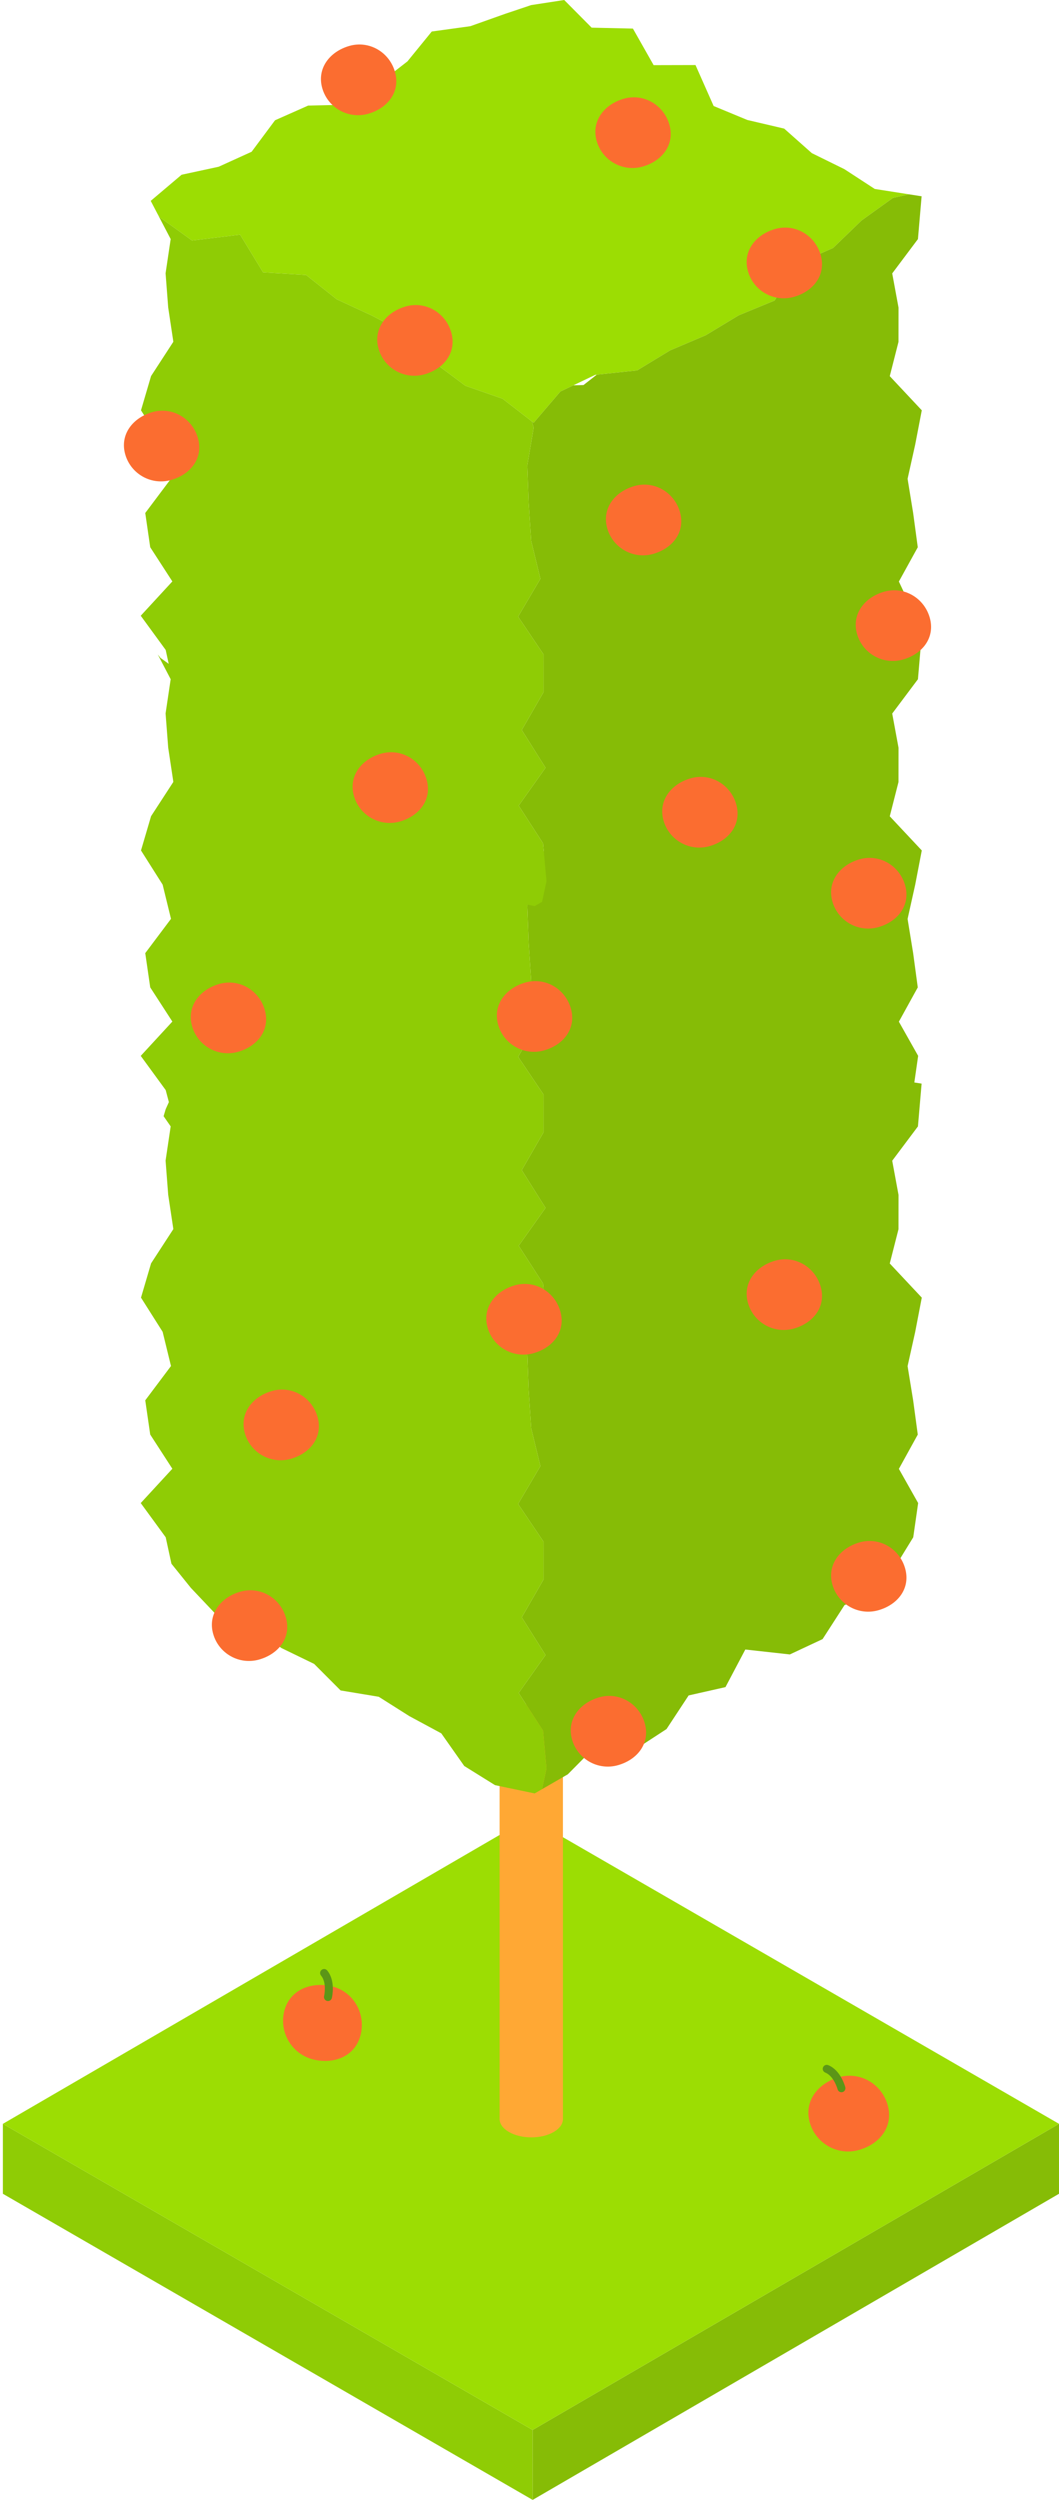 <svg width="301" height="710" viewBox="0 0 301 710" fill="none" xmlns="http://www.w3.org/2000/svg">
<path d="M301 603.168V623.031L151.396 709.971V690.109L301 603.168Z" fill="#86BC06"/>
<path d="M151.396 690.109V709.971L0.817 623.034V603.172L151.396 690.109Z" fill="#8FCC05"/>
<path d="M301 603.168L151.396 690.109L0.817 603.172L150.423 516.233L301 603.168Z" fill="#9CDD03"/>
<path d="M252.295 597.813C254.019 603.825 250.187 608.852 244.176 610.576C238.164 612.3 231.894 608.824 230.17 602.813C228.446 596.801 232.412 591.665 238.423 589.941C244.435 588.217 250.572 591.802 252.295 597.813Z" fill="#FB6D30"/>
<path d="M239.476 594.155C239.466 594.158 239.457 594.16 239.447 594.163C238.84 594.32 238.221 593.956 238.063 593.35C238.049 593.297 237.051 589.617 234.557 588.607C233.976 588.371 233.695 587.709 233.931 587.127C234.166 586.546 234.829 586.265 235.41 586.501C238.975 587.944 240.211 592.582 240.262 592.779C240.417 593.376 240.066 593.986 239.476 594.155V594.155Z" fill="#5B9617"/>
<path d="M102.588 577.519C101.287 583.636 95.543 586.276 89.427 584.976C83.31 583.676 79.405 577.663 80.705 571.546C82.005 565.429 87.918 562.756 94.035 564.056C100.152 565.356 103.888 571.402 102.588 577.519Z" fill="#FB6D30"/>
<path d="M92.986 568.271C92.976 568.269 92.967 568.267 92.957 568.264C92.347 568.118 91.971 567.506 92.117 566.896C92.129 566.843 92.975 563.125 91.248 561.063C90.845 560.582 90.908 559.866 91.389 559.462C91.871 559.06 92.587 559.123 92.99 559.604C95.46 562.552 94.374 567.227 94.327 567.425C94.183 568.025 93.586 568.399 92.986 568.271V568.271Z" fill="#5B9617"/>
<path d="M159.995 489.354C160.051 487.973 159.168 486.58 157.343 485.527C153.817 483.491 148.119 483.491 144.616 485.527C142.869 486.542 141.999 487.87 142 489.2C142 489.196 142 489.191 142 489.187V601.77C141.997 603.113 142.882 604.457 144.657 605.482C148.184 607.518 153.881 607.518 157.384 605.482C159.125 604.471 159.997 603.147 160 601.822V489.238C160 489.276 159.996 489.315 159.995 489.354Z" fill="#FFA834"/>
<path d="M54.593 68.313L68.247 66.642L74.765 77.337L87.01 78.105L95.712 85.004L105.725 89.633L115.465 94.734L123.413 102.941L132.28 109.561L142.846 113.235L151.499 119.928L151.682 120.07L159.277 111.195L162.971 109.428L169.182 106.458L169.618 106.411L181.099 105.198L190.451 99.52L200.596 95.214L209.955 89.558L220.16 85.361L226.699 74.856L236.775 70.433L240.827 66.522L244.879 62.613L253.802 56.207L258.335 55.182L248.634 53.663L240 48.041L230.747 43.492L222.89 36.526L212.427 34.077L202.839 30.111L197.682 18.472L185.783 18.503L179.895 8.116L168.166 7.854L160.365 0L150.975 1.445L143.504 3.954L133.689 7.44L122.724 8.95L115.811 17.431L107.652 23.761L99.275 29.722L87.59 29.984L78.172 34.157L71.519 43.097L62.152 47.354L51.62 49.625L42.84 57.05L44.842 60.878L45.625 61.853L54.593 68.313Z" fill="#9CDD03"/>
<path d="M244.879 62.613L253.802 56.207L258.335 55.182L261.95 55.748L260.907 67.901L253.595 77.649L255.39 87.37L255.379 97.097L252.898 106.827L262 116.529L260.128 126.255L257.964 135.982L259.547 145.701L260.86 155.423L255.489 165.158L258 170.5L261.5 174L261.95 180.748L260.907 192.901L253.595 202.649L255.39 212.37L255.379 222.097L252.898 231.827L262 241.529L260.129 251.255L257.964 260.982L259.547 270.701L260.86 280.423L255.489 290.158L260.967 299.868L259.882 307.424L261.95 307.748L260.907 319.901L253.595 329.649L255.39 339.37L255.379 349.097L252.898 358.827L262 368.529L260.129 378.255L257.964 387.982L259.547 397.701L260.86 407.423L255.489 417.158L260.967 426.868L259.571 436.592L254.828 444.313L249.676 452.039L240.037 455.845L233.806 465.503L224.493 469.862L211.839 468.464L206.203 479.14L195.735 481.501L189.447 491.052L180.858 496.647L168.856 496.372L161.391 503.904L154.071 508.121L155.335 502.254L154.357 491.512L147.427 480.793L155.061 470.037L148.303 459.317L154.494 448.571L154.488 437.839L147.262 427.123L153.6 416.375L150.992 405.646L150.273 394.913L149.878 384.183L151.69 373.446L153 373V370.53H154.357L154.722 368.518L154.357 364.512L147.427 353.793L155.061 343.037L148.303 332.317L154.494 321.571L154.488 310.839L147.262 300.123L153.6 289.375L150.992 278.646L150.273 267.913L149.878 257.183L151.69 246.446L151.181 244.683L151.499 244.928L151.682 245.07L154.557 241.711L154.357 239.512L147.427 228.793L155.061 218.037L148.303 207.317L154.494 196.571L154.488 185.839L147.262 175.123L153.6 164.375L150.992 153.646L150.273 142.913L149.878 132.183L151.69 121.446L151.181 119.683L151.499 119.928L151.682 120.07L159.277 111.195L162.971 109.428L165.848 109.355L169.618 106.411L181.099 105.198L190.451 99.52L200.596 95.214L209.955 89.558L220.16 85.361L226.699 74.856L236.775 70.433L244.879 62.613Z" fill="#86BC06"/>
<path d="M147.427 228.793L154.357 239.512L155.335 250.254L154.071 256.121L151.966 257.335L149.924 256.908L149.878 257.183L150.273 267.913L150.992 278.646L153.6 289.375L147.262 300.123L154.488 310.839L154.494 321.571L148.303 332.317L155.061 343.037L147.427 353.793L154.357 364.512L155.335 375.254L154.071 381.121L151.966 382.335L150.25 381.976L149.878 384.183L150.273 394.913L150.992 405.646L153.6 416.375L147.262 427.123L154.488 437.839L154.494 448.571L148.303 459.317L155.061 470.037L147.427 480.793L154.357 491.512L155.335 502.254L154.071 508.121L151.966 509.335L140.697 506.98L131.95 501.541L125.423 492.269L116.358 487.386L107.654 481.884L96.813 480.088L89.289 472.55L80.008 468.051L71.555 462.118L61.624 458.744L54.243 450.951L48.73 444.106L47.096 436.586L40 426.87L48.987 417.126L42.696 407.412L41.286 397.69L48.6 387.952L46.226 378.237L40.076 368.528L42.937 358.798L49.272 349.061L47.809 339.341L47.063 329.619L48.512 319.895L46.5 317L47.096 315L48 313L47.096 309.586L40 299.87L48.987 290.126L42.696 280.412L41.286 270.69L48.6 260.952L46.226 251.237L40.076 241.528L42.937 231.798L49.272 222.061L47.809 212.341L47.063 202.619L48.512 192.895L44.842 185.878L45.625 186.853L47.953 188.53L47.096 184.586L40 174.87L48.987 165.126L42.695 155.412L41.286 145.69L48.6 135.952L46.226 126.237L40.076 116.528L42.937 106.798L49.272 97.061L47.809 87.341L47.063 77.619L48.512 67.895L44.842 60.878L45.625 61.853L54.593 68.313L68.247 66.642L74.765 77.337L87.01 78.105L95.712 85.004L105.725 89.633L115.465 94.734L123.413 102.941L132.28 109.561L142.846 113.235L151.181 119.683L151.69 121.446L149.878 132.183L150.273 142.913L150.991 153.646L153.6 164.375L147.262 175.123L154.488 185.839L154.494 196.571L148.303 207.317L155.061 218.037L147.427 228.793Z" fill="#8FCC05"/>
<path d="M75.256 286.799C76.865 292.411 73.287 297.105 67.675 298.715C62.062 300.324 56.208 297.079 54.599 291.466C52.989 285.854 56.692 281.058 62.304 279.449C67.917 277.839 73.647 281.186 75.256 286.799Z" fill="#FB6D30"/>
<path d="M159.256 372.389C160.865 378.001 157.287 382.695 151.675 384.305C146.063 385.914 140.208 382.669 138.599 377.056C136.989 371.444 140.692 366.648 146.304 365.039C151.917 363.429 157.647 366.776 159.256 372.389Z" fill="#FB6D30"/>
<path d="M257.256 251.389C258.865 257.001 255.287 261.695 249.675 263.305C244.063 264.914 238.208 261.669 236.599 256.056C234.989 250.444 238.692 245.648 244.304 244.039C249.917 242.429 255.647 245.776 257.256 251.389Z" fill="#FB6D30"/>
<path d="M264.256 175.389C265.865 181.001 262.287 185.695 256.675 187.305C251.063 188.914 245.208 185.669 243.599 180.056C241.989 174.444 245.692 169.648 251.304 168.039C256.917 166.429 262.647 169.776 264.256 175.389Z" fill="#FB6D30"/>
<path d="M162.256 286.389C163.865 292.001 160.287 296.695 154.675 298.305C149.063 299.914 143.208 296.669 141.599 291.056C139.989 285.444 143.692 280.648 149.304 279.039C154.917 277.429 160.647 280.776 162.256 286.389Z" fill="#FB6D30"/>
<path d="M257.256 445.389C258.865 451.001 255.287 455.695 249.675 457.305C244.063 458.914 238.208 455.669 236.599 450.056C234.989 444.444 238.692 439.648 244.304 438.039C249.917 436.429 255.647 439.776 257.256 445.389Z" fill="#FB6D30"/>
<path d="M183.256 489.389C184.865 495.001 181.287 499.695 175.675 501.305C170.063 502.914 164.208 499.669 162.599 494.056C160.989 488.444 164.692 483.648 170.304 482.039C175.917 480.429 181.647 483.776 183.256 489.389Z" fill="#FB6D30"/>
<path d="M233.256 365.389C234.865 371.001 231.287 375.695 225.675 377.305C220.063 378.914 214.208 375.669 212.599 370.056C210.989 364.444 214.692 359.648 220.304 358.039C225.917 356.429 231.647 359.776 233.256 365.389Z" fill="#FB6D30"/>
<path d="M121.256 221.389C122.865 227.001 119.287 231.695 113.675 233.305C108.063 234.914 102.208 231.669 100.599 226.056C98.989 220.444 102.692 215.648 108.304 214.039C113.917 212.429 119.647 215.776 121.256 221.389Z" fill="#FB6D30"/>
<path d="M193.256 145.389C194.865 151.001 191.287 155.695 185.675 157.305C180.063 158.914 174.208 155.669 172.599 150.056C170.989 144.444 174.692 139.648 180.304 138.039C185.917 136.429 191.647 139.776 193.256 145.389Z" fill="#FB6D30"/>
<path d="M209.256 228.389C210.865 234.001 207.287 238.695 201.675 240.305C196.063 241.914 190.208 238.669 188.599 233.056C186.989 227.444 190.692 222.648 196.304 221.039C201.917 219.429 207.647 222.776 209.256 228.389Z" fill="#FB6D30"/>
<path d="M90.256 402.389C91.865 408.001 88.287 412.695 82.675 414.305C77.062 415.914 71.208 412.669 69.599 407.056C67.989 401.444 71.692 396.648 77.304 395.039C82.917 393.429 88.647 396.776 90.256 402.389Z" fill="#FB6D30"/>
<path d="M56.256 124.389C57.865 130.001 54.287 134.695 48.675 136.305C43.062 137.914 37.208 134.669 35.599 129.056C33.989 123.444 37.692 118.648 43.304 117.039C48.917 115.429 54.647 118.776 56.256 124.389Z" fill="#FB6D30"/>
<path d="M128.256 94.389C129.865 100.001 126.287 104.695 120.675 106.305C115.063 107.914 109.208 104.669 107.599 99.056C105.989 93.444 109.692 88.648 115.304 87.039C120.917 85.429 126.647 88.776 128.256 94.389Z" fill="#FB6D30"/>
<path d="M112.256 20.389C113.865 26.001 110.287 30.695 104.675 32.305C99.062 33.914 93.208 30.669 91.599 25.056C89.989 19.444 93.692 14.648 99.304 13.039C104.917 11.429 110.647 14.777 112.256 20.389Z" fill="#FB6D30"/>
<path d="M233.256 72.389C234.865 78.001 231.287 82.695 225.675 84.305C220.063 85.914 214.208 82.669 212.599 77.056C210.989 71.444 214.692 66.648 220.304 65.039C225.917 63.429 231.647 66.776 233.256 72.389Z" fill="#FB6D30"/>
<path d="M190.256 35.389C191.865 41.001 188.287 45.695 182.675 47.305C177.063 48.914 171.208 45.669 169.599 40.056C167.989 34.444 171.692 29.648 177.304 28.039C182.917 26.429 188.647 29.776 190.256 35.389Z" fill="#FB6D30"/>
<path d="M81.256 459.389C82.865 465.001 79.287 469.695 73.675 471.305C68.062 472.914 62.208 469.669 60.599 464.056C58.989 458.444 62.692 453.648 68.304 452.039C73.917 450.429 79.647 453.776 81.256 459.389Z" fill="#FB6D30"/>
</svg>
